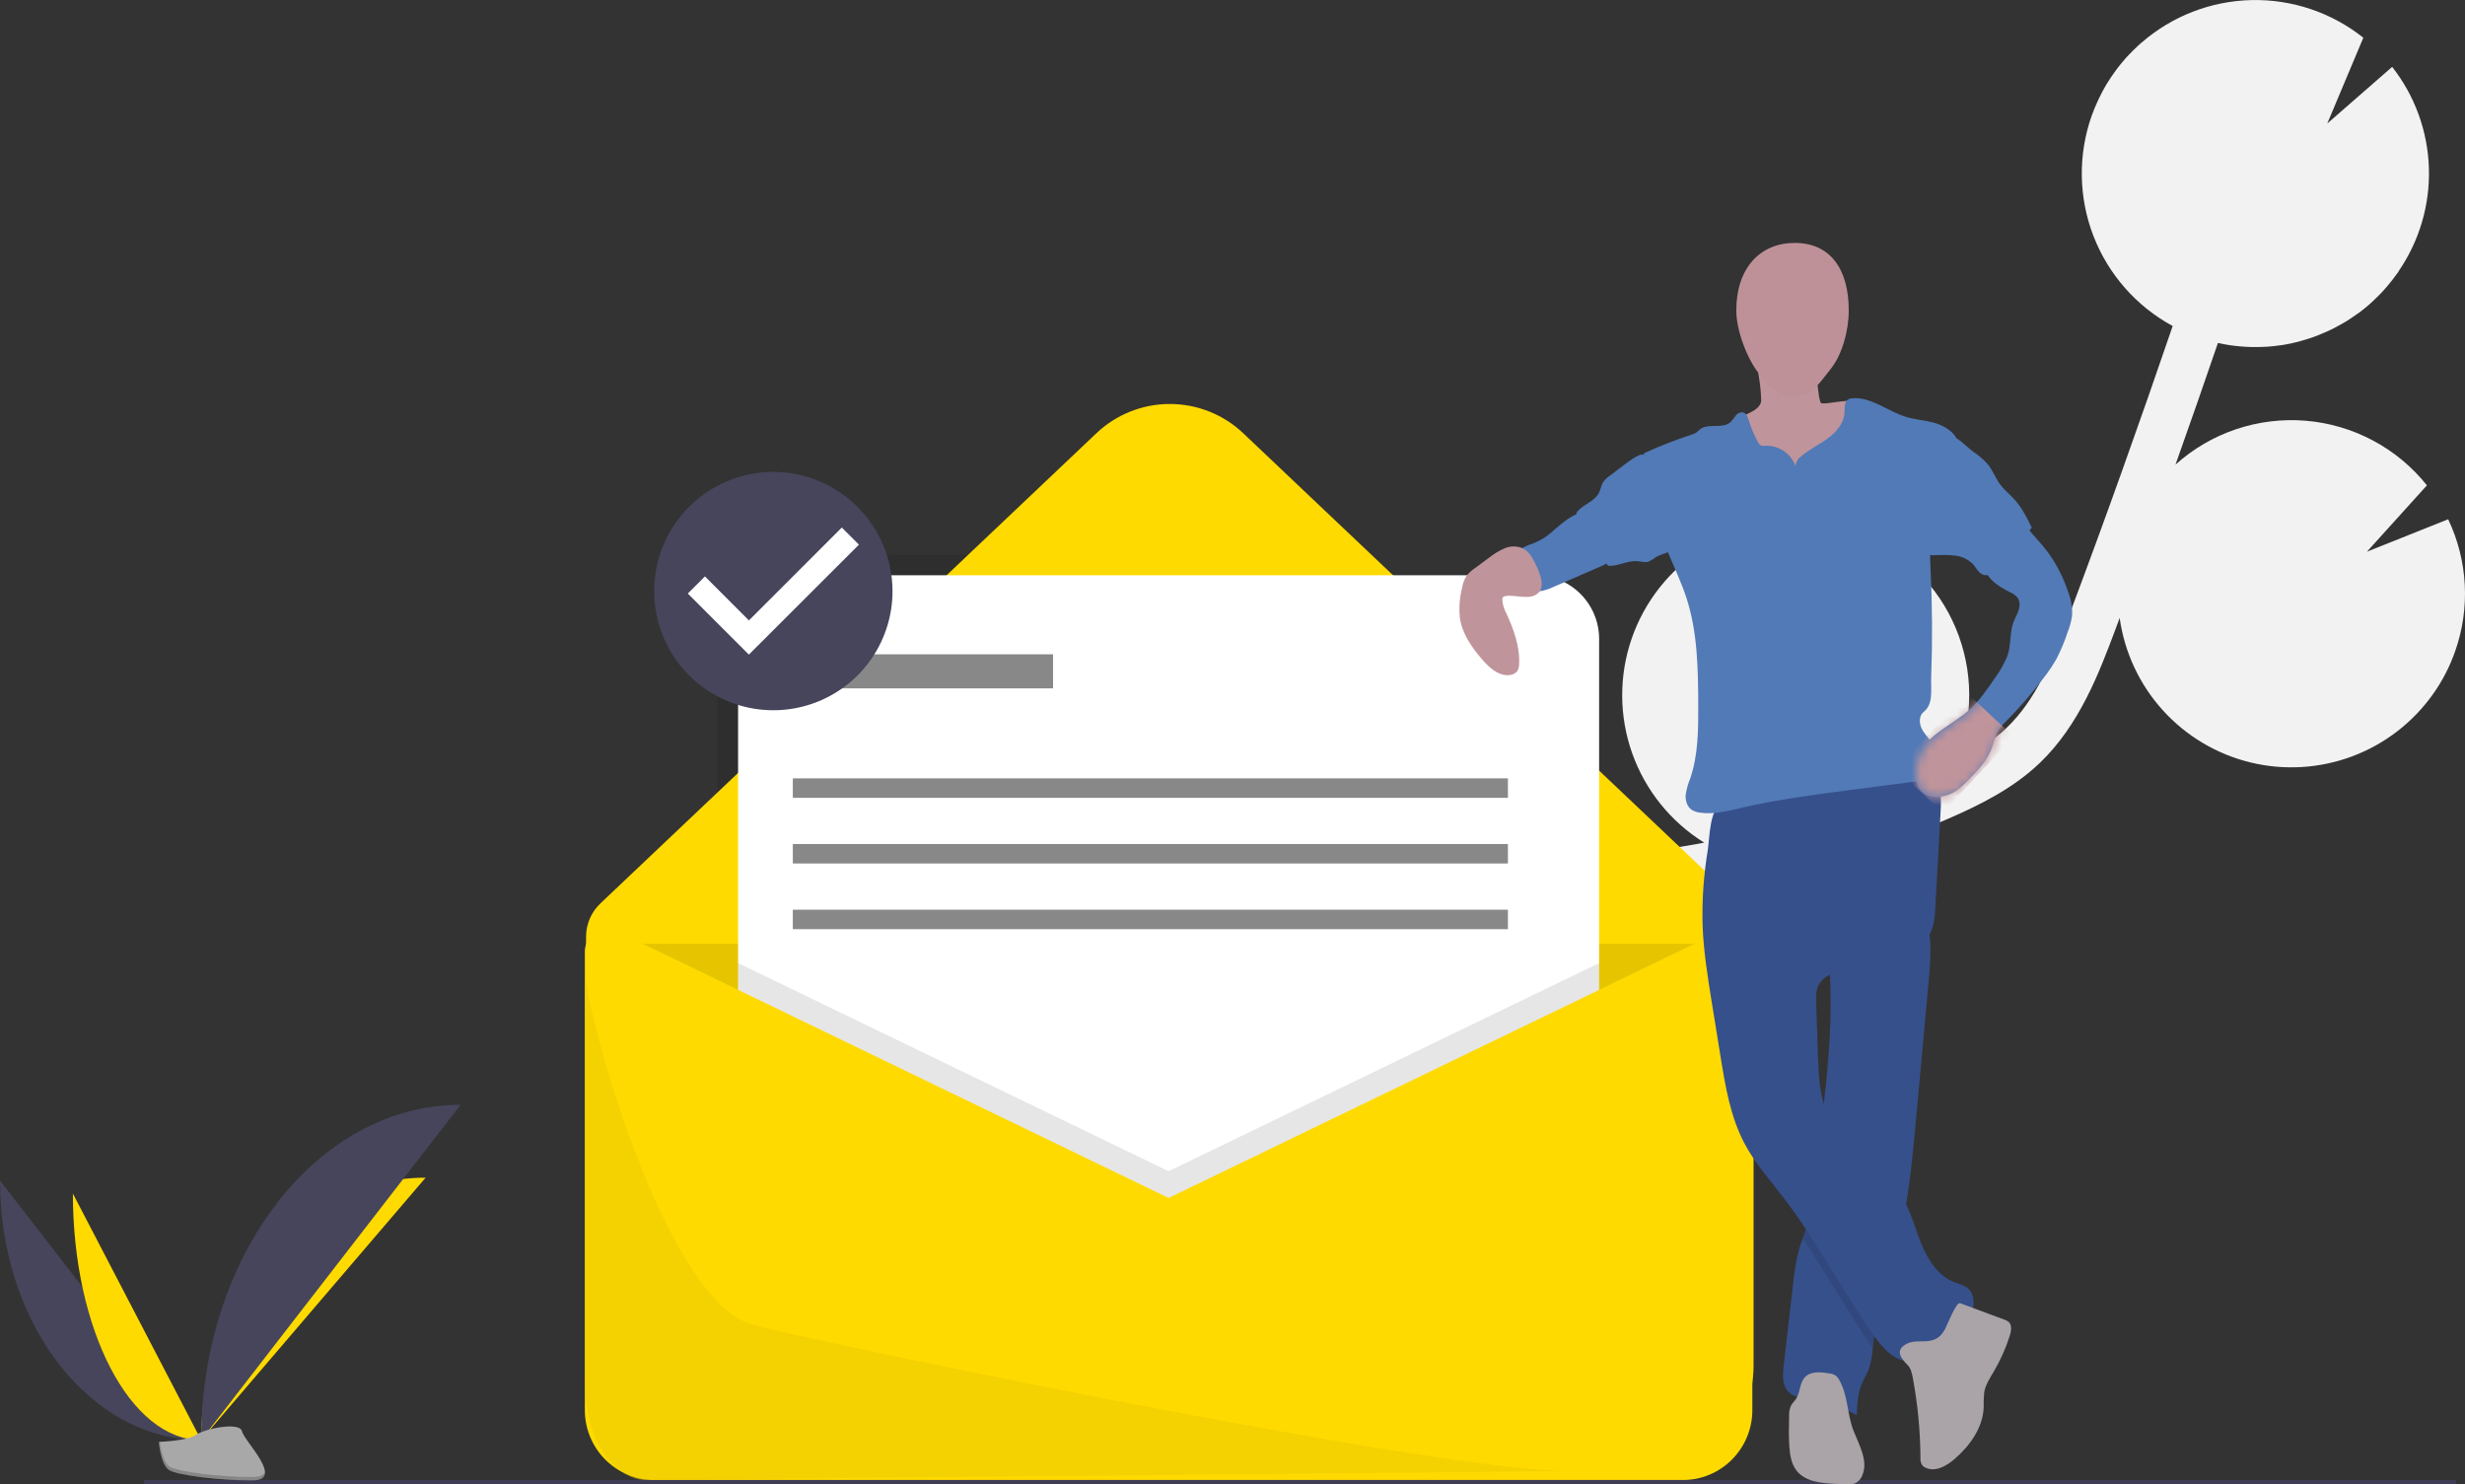 <svg width="274" height="165" viewBox="0 0 274 165" fill="none" xmlns="http://www.w3.org/2000/svg">
<rect x="0" y="0" width="274" height="165" fill="#333333" stroke="none"/>
<g clip-path="url(#clip0)">
<path d="M186.408 94.194L188.757 93.787C188.982 93.748 189.206 93.7 189.431 93.659C185.713 91.351 182.89 87.846 181.426 83.721C179.963 79.596 179.946 75.096 181.378 70.96C182.811 66.824 185.608 63.298 189.309 60.962C193.01 58.626 197.396 57.618 201.746 58.105L198.667 65.433L205.962 59.062C205.979 59.066 205.996 59.072 206.012 59.079C208.401 59.92 210.601 61.224 212.487 62.916C214.372 64.607 215.905 66.654 217 68.938C218.094 71.223 218.728 73.7 218.864 76.23C219.001 78.759 218.639 81.29 217.797 83.68C217.675 84.027 217.53 84.359 217.39 84.695C219.45 83.66 221.426 82.455 223.037 80.912C226.299 77.786 228.086 73.473 230.084 68.158C234.041 57.627 237.851 46.943 241.508 36.236C237.474 34.053 234.35 30.502 232.698 26.223C231.046 21.944 230.974 17.216 232.495 12.888C232.691 12.331 232.918 11.795 233.159 11.268C233.219 11.137 233.279 11.006 233.342 10.876C233.587 10.371 233.845 9.876 234.128 9.402C234.175 9.324 234.227 9.251 234.274 9.174C234.52 8.774 234.781 8.385 235.054 8.009C235.156 7.868 235.258 7.727 235.363 7.589C235.673 7.183 235.994 6.789 236.333 6.412C236.446 6.286 236.566 6.168 236.682 6.045C236.942 5.771 237.209 5.505 237.484 5.247C237.628 5.111 237.772 4.974 237.92 4.843C237.958 4.81 237.994 4.773 238.032 4.74C238.034 4.742 238.035 4.745 238.037 4.747C241.435 1.787 245.762 0.11 250.267 0.009C254.773 -0.092 259.171 1.388 262.698 4.193L258.691 13.729L265.904 7.434C268.428 10.65 269.859 14.589 269.987 18.675C270.115 22.762 268.934 26.782 266.617 30.151C266.623 30.153 266.63 30.155 266.637 30.157C266.558 30.273 266.469 30.379 266.388 30.492C266.236 30.706 266.08 30.915 265.921 31.121C265.716 31.385 265.503 31.64 265.286 31.892C265.122 32.081 264.96 32.273 264.789 32.456C264.539 32.723 264.278 32.976 264.014 33.227C263.86 33.374 263.713 33.528 263.555 33.67C263.141 34.04 262.712 34.391 262.268 34.724C262.113 34.84 261.949 34.943 261.79 35.054C261.479 35.273 261.166 35.489 260.843 35.689C260.643 35.813 260.437 35.926 260.232 36.043C259.936 36.211 259.637 36.375 259.333 36.528C259.117 36.636 258.899 36.739 258.679 36.839C258.367 36.981 258.05 37.114 257.73 37.239C257.515 37.324 257.301 37.409 257.084 37.486C256.724 37.612 256.36 37.722 255.993 37.828C255.808 37.881 255.626 37.942 255.439 37.989C254.889 38.13 254.333 38.249 253.77 38.34C253.665 38.358 253.557 38.364 253.451 38.38C252.984 38.448 252.515 38.502 252.043 38.536C251.84 38.55 251.635 38.552 251.431 38.56C251.049 38.575 250.667 38.583 250.282 38.574C250.058 38.57 249.834 38.558 249.609 38.545C249.235 38.524 248.86 38.492 248.485 38.447C248.263 38.422 248.042 38.396 247.82 38.363C247.418 38.302 247.017 38.222 246.616 38.135C246.589 38.129 246.563 38.126 246.537 38.12C244.993 42.637 243.42 47.145 241.819 51.642C243.772 49.886 246.063 48.548 248.551 47.709C251.04 46.871 253.673 46.549 256.291 46.765C258.908 46.981 261.453 47.729 263.771 48.964C266.088 50.199 268.129 51.894 269.768 53.946L263.1 61.321L272.128 57.717C274.321 62.315 274.599 67.597 272.9 72.4C272.311 74.088 271.486 75.684 270.45 77.14C268.219 80.296 265.092 82.708 261.473 84.064C257.855 85.42 253.913 85.658 250.157 84.746C246.402 83.834 243.008 81.815 240.414 78.951C237.821 76.086 236.148 72.508 235.613 68.681C235.443 69.134 235.279 69.593 235.109 70.046C233.346 74.734 231.154 80.569 226.75 84.788C223.765 87.647 220.092 89.461 216.569 90.995C214.274 91.993 211.949 92.917 209.594 93.765C206.975 95.352 204.016 96.295 200.962 96.516C197.245 97.548 193.482 98.41 189.683 99.075L187.314 99.484C185.185 99.848 183.003 100.224 180.836 100.656C181.148 100.749 181.46 100.837 181.771 100.946C185.631 102.305 188.959 104.856 191.274 108.23C193.589 111.604 194.772 115.627 194.651 119.718L179.801 124.276L193.238 126.409C192.009 129.43 190.034 132.091 187.498 134.141C184.962 136.192 181.948 137.567 178.736 138.137C175.525 138.707 172.222 138.453 169.135 137.4C166.048 136.347 163.279 134.529 161.085 132.116C161.221 132.573 161.358 133.029 161.496 133.485C161.769 134.39 162.039 135.29 162.299 136.182C165.835 148.332 164.313 157.889 158.014 163.092L154.595 158.954C160.726 153.889 158.824 143.452 157.146 137.681C156.891 136.806 156.624 135.921 156.356 135.032C154.053 127.381 151.443 118.709 154.824 110.74C159.92 98.729 174.606 96.214 186.408 94.194Z" fill="#F2F2F2"/>
<path d="M182.054 164.652H78.009C74.597 164.652 71.325 163.297 68.912 160.884C66.5 158.471 65.144 155.199 65.144 151.787V104.118C65.144 103.426 65.286 102.741 65.559 102.105C65.832 101.469 66.233 100.896 66.735 100.419L121.869 48.157C124.073 46.067 126.995 44.902 130.032 44.902C133.069 44.902 135.991 46.067 138.195 48.157L190.762 97.986C192.075 99.231 193.121 100.73 193.836 102.393C194.551 104.055 194.919 105.845 194.919 107.655V151.787C194.919 153.477 194.586 155.149 193.94 156.71C193.293 158.271 192.346 159.689 191.151 160.884C189.957 162.079 188.538 163.026 186.978 163.673C185.417 164.319 183.744 164.652 182.054 164.652Z" fill="#FFDA00"/>
<path opacity="0.1" d="M79.717 61.674V88.106L99.346 69.683L107.583 61.674H79.717Z" fill="black"/>
<path opacity="0.1" d="M65.144 104.9H193.838V156.883C193.838 158.944 193.019 160.919 191.562 162.376C190.106 163.833 188.13 164.652 186.07 164.652H72.913C70.852 164.652 68.877 163.833 67.42 162.376C65.963 160.919 65.144 158.944 65.144 156.883V104.9Z" fill="black"/>
<path d="M170.673 63.94H89.121C85.212 63.94 82.043 67.109 82.043 71.018V152.571C82.043 156.48 85.212 159.649 89.121 159.649H170.673C174.583 159.649 177.752 156.48 177.752 152.571V71.018C177.752 67.109 174.583 63.94 170.673 63.94Z" fill="white"/>
<path opacity="0.1" d="M177.752 107.049V159.649H82.043V107.049L129.897 130.179L177.752 107.049Z" fill="black"/>
<path d="M129.897 133.154L68.58 103.517C68.201 103.334 67.781 103.25 67.361 103.273C66.94 103.296 66.532 103.426 66.175 103.65C65.819 103.874 65.525 104.185 65.321 104.553C65.117 104.922 65.01 105.336 65.01 105.757V156.749C65.01 157.769 65.211 158.779 65.601 159.721C65.992 160.664 66.564 161.52 67.285 162.242C68.006 162.963 68.863 163.535 69.805 163.926C70.748 164.316 71.758 164.517 72.778 164.517H187.016C188.036 164.517 189.047 164.316 189.989 163.926C190.931 163.535 191.788 162.963 192.509 162.242C193.23 161.52 193.803 160.664 194.193 159.721C194.583 158.779 194.784 157.769 194.784 156.749V106.631C194.784 106.117 194.654 105.611 194.405 105.161C194.156 104.712 193.797 104.332 193.362 104.059C192.926 103.786 192.429 103.628 191.916 103.6C191.402 103.571 190.89 103.674 190.427 103.898L129.897 133.154Z" fill="#FFDA00"/>
<path d="M117.055 72.727H90.289V76.512H117.055V72.727Z" fill="#888888"/>
<path d="M167.614 86.516H88.127V88.679H167.614V86.516Z" fill="#888888"/>
<path d="M167.614 93.814H88.127V95.977H167.614V93.814Z" fill="#888888"/>
<path d="M167.614 101.115H88.127V103.278H167.614V101.115Z" fill="#888888"/>
<path d="M16 165H273" stroke="#3F3D56" stroke-miterlimit="10"/>
<path d="M0 131.223C0 147.164 10 160.063 22.359 160.063L0 131.223Z" fill="#46455B"/>
<path d="M22.359 160.065C22.359 143.945 33.519 130.9 47.311 130.9L22.359 160.065Z" fill="#FFDA00"/>
<path d="M8.102 132.668C8.102 147.81 14.479 160.063 22.359 160.063L8.102 132.668Z" fill="#FFDA00"/>
<path d="M22.359 160.064C22.359 139.466 35.258 122.799 51.199 122.799L22.359 160.064Z" fill="#46455B"/>
<path d="M17.654 160.266C17.654 160.266 20.825 160.168 21.781 159.488C22.736 158.807 26.658 157.995 26.895 159.086C27.133 160.178 31.661 164.514 28.081 164.543C24.501 164.572 19.763 163.985 18.809 163.404C17.855 162.823 17.654 160.266 17.654 160.266Z" fill="#A8A8A8"/>
<path opacity="0.2" d="M28.145 164.165C24.565 164.194 19.827 163.607 18.873 163.026C18.146 162.584 17.857 160.996 17.76 160.264C17.693 160.267 17.654 160.268 17.654 160.268C17.654 160.268 17.855 162.825 18.809 163.406C19.763 163.987 24.501 164.574 28.081 164.545C29.114 164.536 29.471 164.169 29.451 163.624C29.308 163.953 28.914 164.159 28.145 164.165Z" fill="black"/>
<path d="M214.372 109.169C213.931 114.001 213.491 118.832 213.05 123.663C212.705 127.464 212.353 131.281 211.677 135.034C211.443 136.327 211.169 137.614 210.844 138.889C209.941 142.43 208.63 145.891 208.207 149.521C208.194 149.626 208.182 149.733 208.171 149.84C208.124 150.642 207.972 151.435 207.719 152.199C207.508 152.753 207.183 153.258 206.954 153.806C206.498 154.901 206.437 156.112 206.382 157.298C204.777 156.395 203.02 155.795 201.198 155.526C200.319 155.395 199.34 155.301 198.741 154.645C198.078 153.919 198.151 152.809 198.262 151.834C198.612 148.807 198.961 145.781 199.308 142.757C199.422 141.456 199.643 140.167 199.97 138.902C200.09 138.482 200.234 138.068 200.381 137.654C200.584 137.084 200.789 136.514 200.942 135.929C201.163 134.983 201.318 134.023 201.405 133.055C201.763 130.011 202.195 126.972 202.574 123.93L202.594 123.77C203.161 119.158 203.593 114.524 203.468 109.879C203.451 109.191 203.422 108.503 203.377 107.813C203.315 106.814 203.224 106.284 204.051 105.659C204.966 104.969 206.17 104.486 207.216 104.034C207.78 103.789 213.98 101.588 214.125 102.071C214.416 103.101 214.569 104.166 214.579 105.236C214.583 106.55 214.514 107.863 214.372 109.169Z" fill="#36508C"/>
<path opacity="0.1" d="M211.676 135.034C211.443 136.327 211.169 137.614 210.844 138.889C209.94 142.43 208.629 145.891 208.206 149.521C208.193 149.626 208.182 149.733 208.171 149.839C205.406 145.891 203.078 141.644 200.381 137.654C200.583 137.084 200.788 136.514 200.942 135.929C201.163 134.983 201.318 134.023 201.405 133.055C201.763 130.01 202.195 126.972 202.573 123.93L202.593 123.77C202.752 124.415 202.978 125.043 203.268 125.641C205.079 129.323 209.384 131.183 211.489 134.707C211.554 134.816 211.616 134.925 211.676 135.034Z" fill="black"/>
<path d="M189.247 102.664C189.338 105.616 189.811 108.542 190.282 111.458L191.255 117.475C191.788 120.768 192.343 124.128 193.901 127.078C195.067 129.284 196.746 131.166 198.265 133.146C202.001 138.012 204.807 143.524 208.348 148.533C209.378 149.989 210.849 151.563 212.606 151.259C213.759 151.06 214.597 150.1 215.503 149.36C216.572 148.487 217.86 147.848 218.701 146.755C219.541 145.661 219.706 143.842 218.567 143.064C218.155 142.836 217.717 142.657 217.263 142.531C215.497 141.859 214.354 140.134 213.627 138.391C212.9 136.647 212.459 134.772 211.49 133.15C209.385 129.627 205.08 127.766 203.268 124.084C202.253 122.021 202.156 119.644 202.078 117.346L201.881 111.489C201.859 110.849 201.842 110.183 202.102 109.597C202.796 108.038 204.888 107.893 206.583 107.696C208.506 107.47 210.37 106.882 212.074 105.963C213.05 105.436 214.004 104.764 214.526 103.785C215.002 102.892 215.068 101.845 215.124 100.835L215.711 90.221C215.761 89.307 215.807 88.363 215.486 87.507C214.677 85.358 211.963 84.655 209.669 84.758C205.4 84.948 201.459 86.785 197.434 88.025C196.437 88.34 195.425 88.604 194.401 88.816C193.498 88.998 192.404 88.922 191.543 89.213C190.01 89.729 190.049 93.08 189.832 94.47C189.383 97.177 189.187 99.92 189.247 102.664Z" fill="#36508C"/>
<path d="M212.026 151.704C212.402 152.084 212.526 152.64 212.624 153.166C213.167 156.081 213.45 159.039 213.469 162.005C213.444 162.281 213.499 162.559 213.628 162.805C213.734 162.952 213.877 163.068 214.044 163.14C215.132 163.658 216.394 162.936 217.301 162.141C218.982 160.669 220.404 158.693 220.499 156.461C220.482 155.886 220.502 155.31 220.56 154.738C220.707 153.897 221.198 153.165 221.63 152.43C222.366 151.177 222.96 149.847 223.4 148.463C223.565 147.943 223.675 147.288 223.268 146.925C223.123 146.812 222.959 146.727 222.783 146.673L217.869 144.848C217.443 144.69 216.383 147.413 216.215 147.71C215.803 148.438 215.394 148.852 214.569 149.02C213.726 149.191 212.723 148.945 211.937 149.365C210.607 150.077 211.273 150.945 212.026 151.704Z" fill="#AAA4A8"/>
<path d="M204.441 153.385C204.35 153.203 204.223 153.042 204.067 152.91C203.84 152.766 203.581 152.678 203.313 152.654C202.377 152.495 201.268 152.391 200.622 153.086C200.017 153.738 200.121 154.8 199.615 155.532C199.454 155.764 199.237 155.955 199.098 156.2C198.926 156.574 198.848 156.985 198.872 157.397C198.846 158.531 198.82 159.667 198.898 160.799C198.964 161.748 199.123 162.742 199.717 163.485C200.669 164.677 202.385 164.849 203.909 164.926L205.144 164.989C205.484 165.03 205.828 164.999 206.155 164.896C206.358 164.803 206.539 164.67 206.689 164.505C206.839 164.34 206.954 164.146 207.028 163.936C207.67 162.339 206.653 160.619 206.026 159.016C205.306 157.173 205.435 155.127 204.441 153.385Z" fill="#AAA4A8"/>
<path d="M195.766 44.541C195.655 45.992 192.779 46.092 192.499 47.494C192.078 49.604 194.928 52.936 195.923 54.579C196.725 55.891 197.698 56.956 198.783 57.712C199.868 58.468 201.045 58.901 202.245 58.985C202.598 59.03 202.953 58.974 203.29 58.818C203.592 58.64 203.863 58.367 204.086 58.02C204.835 56.916 205.237 55.386 205.398 53.845C205.558 52.305 205.496 50.735 205.433 49.18C205.433 48.858 205.393 48.539 205.315 48.239C205.213 47.952 206.169 45.205 205.999 45C206.637 45.528 205.46 44.274 205.999 45C206.953 43.935 202.589 45.131 202.389 44.772C202.269 44.465 202.191 44.126 202.16 43.775L201.964 42.311C201.929 41.889 201.831 41.484 201.677 41.125C201.331 40.441 200.67 40.347 200.09 40.314L197.965 40.192C197.304 40.154 196.433 39.876 195.788 40.066C195.186 40.244 195.386 41.059 195.495 41.801C195.654 42.697 195.745 43.615 195.766 44.541Z" fill="#C0949B"/>
<path d="M199.5 27C195.634 27 193 29.806 193 34.5C193 36.816 194.263 39.967 195.5 41.5C196.771 43.074 197.541 44 199.5 44C201.459 44 202.229 42.574 203.5 41C204.737 39.467 205.5 36.816 205.5 34.5C205.5 29.806 203.366 27 199.5 27Z" fill="#BE9198"/>
<path d="M199.583 51.823C199.345 51.142 198.896 50.554 198.302 50.145C197.707 49.736 196.998 49.526 196.276 49.548C196.07 49.586 195.857 49.559 195.667 49.471C195.559 49.388 195.473 49.28 195.416 49.157C194.99 48.391 194.647 47.58 194.394 46.74C194.282 46.369 194.129 45.932 193.754 45.836C193.598 45.815 193.44 45.837 193.296 45.9C193.153 45.962 193.029 46.063 192.937 46.19C192.759 46.447 192.564 46.692 192.354 46.923C191.472 47.712 189.909 46.993 188.973 47.717C188.821 47.835 188.694 47.986 188.534 48.094C188.373 48.19 188.2 48.265 188.019 48.314C186.212 48.904 184.44 49.598 182.713 50.393C183.335 54.142 183.973 57.956 185.433 61.465C186.127 63.135 186.914 64.771 187.47 66.492C188.702 70.305 188.757 74.385 188.771 78.392C188.78 81.135 188.766 83.936 187.879 86.531C187.64 87.105 187.472 87.705 187.378 88.319C187.324 88.937 187.504 89.619 188.005 89.986C188.296 90.176 188.628 90.292 188.974 90.326C190.511 90.551 192.061 90.142 193.575 89.791C197.633 88.852 201.771 88.314 205.902 87.778L212.823 86.879C213.319 86.845 213.804 86.72 214.255 86.509C215.521 85.816 215.642 83.91 214.855 82.7C214.478 82.119 213.946 81.643 213.629 81.027C213.312 80.412 213.285 79.551 213.831 79.125C214.94 78.258 214.609 76.649 214.662 75.242C214.81 71.307 214.79 67.371 214.602 63.434C214.547 62.618 214.534 61.801 214.563 60.984C214.686 59.601 214.942 58.233 215.326 56.898L217.429 48.617C216.88 47.749 215.828 47.198 214.832 46.948C213.835 46.698 212.797 46.624 211.816 46.32C209.805 45.697 208.015 44.116 205.916 44.264C205.757 44.266 205.601 44.304 205.459 44.375C204.985 44.644 205.06 45.326 205.03 45.869C204.963 47.072 204.078 48.077 203.102 48.781C202.125 49.486 201.01 49.999 200.113 50.803C199.954 50.922 199.824 51.076 199.732 51.253C199.641 51.429 199.59 51.624 199.583 51.823Z" fill="#517AB7"/>
<path d="M171.805 59.677C171.34 59.978 170.846 60.233 170.33 60.436C169.825 60.586 169.348 60.817 168.917 61.121C168.719 61.293 168.553 61.498 168.426 61.728C168.189 62.149 168.069 62.626 168.079 63.109C168.089 63.592 168.228 64.064 168.482 64.474C168.736 64.885 169.096 65.22 169.524 65.445C169.952 65.669 170.433 65.774 170.915 65.75C171.556 65.678 172.18 65.492 172.756 65.201L177.7 63.058C178.537 62.695 179.442 62.27 179.837 61.448C179.883 61.372 179.9 61.281 179.885 61.193C179.845 61.1 179.773 61.024 179.682 60.979C178.567 60.255 177.591 59.335 176.803 58.264C176.6 57.989 176.352 57.338 176.065 57.173C175.018 56.57 172.643 59.133 171.805 59.677Z" fill="#517AB7"/>
<path d="M224.667 57.92L226.49 60.002C226.882 60.45 227.274 60.897 227.63 61.372C228.506 62.58 229.209 63.904 229.718 65.306C230.115 66.346 230.444 67.454 230.305 68.558C230.213 69.124 230.06 69.678 229.849 70.212C229.515 71.237 229.101 72.235 228.61 73.195C228.198 73.925 227.732 74.623 227.216 75.284C225.805 77.155 224.26 78.922 222.595 80.571C221.972 81.188 221.71 82.185 221.439 83.019C220.938 84.558 219.748 85.756 218.596 86.892C218.226 87.283 217.817 87.635 217.375 87.942C216.714 88.368 215.941 88.588 215.154 88.575C214.81 88.577 214.469 88.507 214.154 88.368C213.366 87.993 212.965 87.082 212.883 86.214C212.81 85.426 212.942 84.632 213.266 83.91C214.313 81.593 216.999 80.588 218.898 78.897C220.011 77.906 220.863 76.66 221.703 75.428C222.273 74.659 222.749 73.825 223.121 72.942C223.545 71.811 223.38 70.471 223.751 69.321C223.907 68.834 224.186 68.395 224.354 67.913C224.523 67.431 224.565 66.859 224.27 66.441C224.048 66.176 223.765 65.969 223.445 65.837C222.232 65.221 220.873 64.429 220.641 63.088C220.549 62.345 220.743 61.594 221.184 60.989C221.624 60.392 222.138 59.853 222.714 59.386C223.245 58.917 224.137 58.389 224.667 57.92Z" fill="#517AB7"/>
<path d="M170.633 62.585C170.311 61.934 169.909 61.271 169.259 60.948C168.944 60.811 168.605 60.74 168.261 60.738C167.918 60.737 167.578 60.805 167.262 60.939C166.632 61.211 166.042 61.568 165.509 61.999L163.938 63.158C163.581 63.391 163.266 63.682 163.005 64.019C162.757 64.427 162.592 64.88 162.519 65.352C162.245 66.428 162.161 67.544 162.272 68.65C162.521 70.422 163.59 71.969 164.766 73.317C165.5 74.16 166.408 75.011 167.525 75.047C168.008 75.062 168.544 74.872 168.745 74.433C168.814 74.259 168.851 74.074 168.854 73.887C168.975 71.91 168.267 69.979 167.443 68.179C167.18 67.707 167.025 67.184 166.988 66.645C166.982 66.555 167.006 66.464 167.055 66.388C167.126 66.314 167.221 66.268 167.323 66.257C168.452 66.034 170.396 66.911 171.187 65.657C171.701 64.845 170.998 63.322 170.633 62.585Z" fill="#C0949B"/>
<path d="M178.968 52.859C178.685 53.041 178.436 53.273 178.234 53.542C177.977 53.93 177.925 54.421 177.704 54.831C177.231 55.709 176.126 56.022 175.437 56.742C175.327 56.841 175.251 56.972 175.219 57.116C175.216 57.311 175.281 57.502 175.404 57.654L178.729 62.88C179.836 62.978 180.898 62.284 182.005 62.376C182.418 62.411 182.842 62.554 183.238 62.431C183.522 62.306 183.788 62.143 184.029 61.947C184.69 61.53 185.57 61.481 186.124 60.93C186.656 60.401 186.724 59.573 186.718 58.823C186.727 58.172 186.66 57.522 186.52 56.885C186.031 54.879 184.496 53.34 183.534 51.562C183.066 50.697 182.811 50.191 181.82 50.785C180.824 51.382 179.905 52.173 178.968 52.859Z" fill="#517AB7"/>
<path d="M219.345 50.215C219.97 50.621 220.533 51.114 221.018 51.68C221.524 52.333 221.811 53.133 222.298 53.801C222.769 54.448 223.411 54.95 223.946 55.546C224.757 56.45 225.307 57.553 225.846 58.642C224.528 60.361 223.091 61.985 221.546 63.502C221.374 63.705 221.147 63.854 220.893 63.932C220.72 63.95 220.545 63.925 220.384 63.86C220.223 63.794 220.08 63.689 219.97 63.555C219.73 63.304 219.561 62.994 219.332 62.734C218.791 62.176 218.071 61.828 217.299 61.751C216.534 61.676 215.763 61.666 214.996 61.719C214.828 61.738 214.657 61.709 214.504 61.636C214.391 61.558 214.298 61.452 214.236 61.328C213.336 59.797 213.625 57.874 213.943 56.126L214.672 52.115C214.777 51.349 214.981 50.599 215.278 49.885C215.554 49.295 216.171 48.295 216.93 48.472C217.695 48.65 218.702 49.752 219.345 50.215Z" fill="#517AB7"/>
<path d="M85.964 76.552C92.086 76.552 97.049 71.58 97.049 65.447C97.049 59.314 92.086 54.342 85.964 54.342C79.842 54.342 74.879 59.314 74.879 65.447C74.879 71.58 79.842 76.552 85.964 76.552Z" fill="white"/>
<path d="M85.963 52.449C83.343 52.449 80.781 53.226 78.603 54.682C76.424 56.138 74.726 58.207 73.723 60.627C72.721 63.048 72.458 65.712 72.969 68.282C73.481 70.852 74.742 73.212 76.595 75.065C78.448 76.918 80.808 78.18 83.378 78.691C85.948 79.202 88.612 78.939 91.032 77.937C93.453 76.934 95.522 75.236 96.978 73.057C98.433 70.879 99.21 68.317 99.21 65.697C99.2 62.187 97.801 58.823 95.319 56.341C92.837 53.859 89.473 52.459 85.963 52.449ZM83.243 72.761L76.454 65.971L78.358 64.067L83.249 68.958L93.574 58.634L95.478 60.538L83.243 72.761L83.243 72.761Z" fill="#46455B"/>
<mask id="mask0" mask-type="alpha" maskUnits="userSpaceOnUse" x="213" y="58" width="18" height="31">
<path d="M224.804 58L226.627 60.083C227.018 60.53 227.41 60.977 227.767 61.453C228.643 62.66 229.346 63.984 229.855 65.386C230.251 66.426 230.58 67.534 230.442 68.638C230.35 69.204 230.197 69.758 229.986 70.292C229.652 71.317 229.237 72.315 228.747 73.275C228.335 74.005 227.869 74.703 227.353 75.364C225.941 77.235 224.397 79.002 222.731 80.651C222.108 81.268 221.847 82.265 221.576 83.099C221.075 84.638 219.884 85.836 218.733 86.972C218.363 87.363 217.954 87.715 217.512 88.022C216.851 88.448 216.078 88.668 215.291 88.655C214.946 88.657 214.605 88.587 214.29 88.448C213.502 88.074 213.102 87.162 213.02 86.294C212.946 85.506 213.078 84.712 213.403 83.99C214.449 81.673 217.136 80.668 219.035 78.978C220.148 77.986 221 76.74 221.839 75.509C222.41 74.739 222.886 73.905 223.258 73.022C223.682 71.891 223.517 70.551 223.887 69.401C224.044 68.915 224.323 68.475 224.491 67.993C224.659 67.511 224.702 66.939 224.407 66.521C224.185 66.256 223.902 66.049 223.582 65.917C222.369 65.301 221.01 64.509 220.778 63.168C220.685 62.425 220.88 61.674 221.321 61.069C221.761 60.472 222.275 59.933 222.851 59.466C223.381 58.997 224.273 58.469 224.804 58Z" fill="#C0949B"/>
</mask>
<g mask="url(#mask0)">
<rect x="218.631" y="77.016" width="7.107" height="11.543" transform="rotate(43.015 218.631 77.016)" fill="#C0949B"/>
</g>
<path opacity="0.56" d="M83 147C74.6 143.8 66.5 118 65 108.5V153C65 161.8 69.333 164.333 71.5 164.5C105.333 164.167 173.2 163.5 174 163.5C159 163.5 82.5 147.5 83 147Z" fill="#ECCA01"/>
</g>
<defs>
<clipPath id="clip0">
<rect width="274" height="165" fill="white"/>
</clipPath>
</defs>
</svg>
